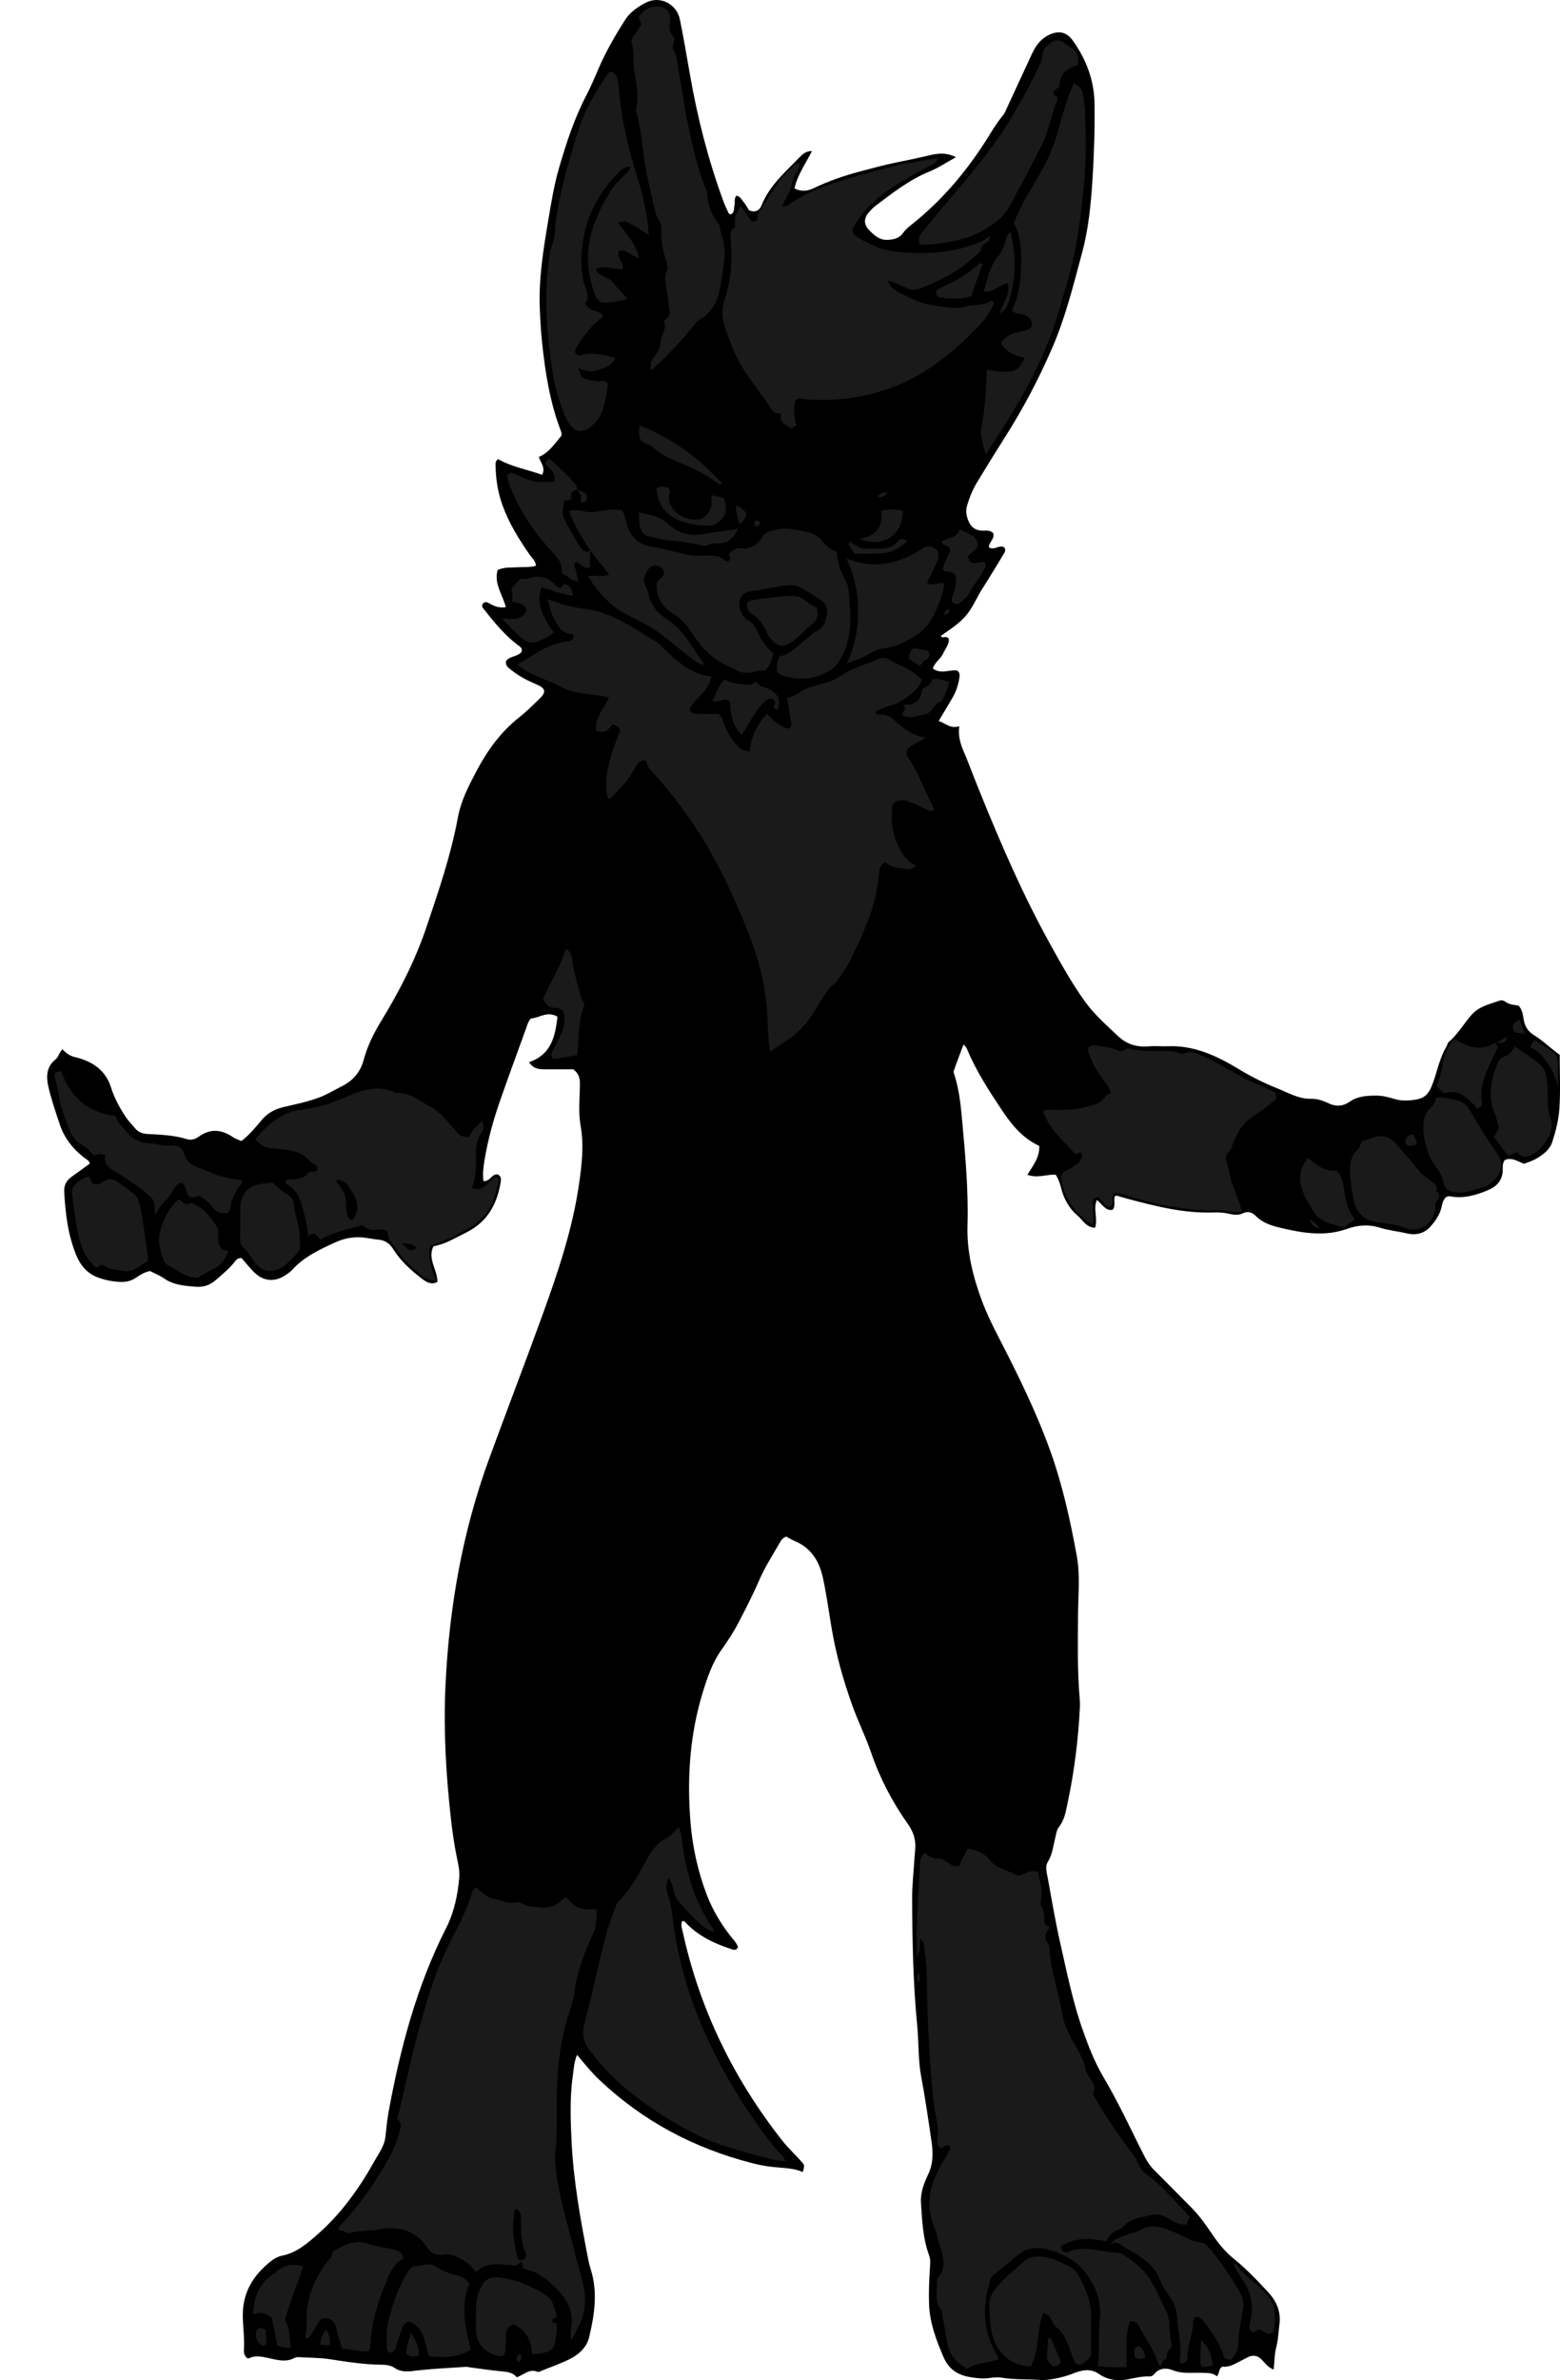 <?xml version="1.0" encoding="utf-8"?>
<!-- Generator: Adobe Illustrator 24.1.2, SVG Export Plug-In . SVG Version: 6.00 Build 0)  -->
<svg version="1.1" id="Layer_1" xmlns="http://www.w3.org/2000/svg" xmlns:xlink="http://www.w3.org/1999/xlink" x="0px" y="0px"
	 viewBox="0 0 1222.44 1863.65" enable-background="new 0 0 1222.44 1863.65" xml:space="preserve">
<g>
	<path d="M998.04,1855.32c-4.46-1.74-6.56-4.86-8.99-7.43c-3.48-3.68-7.23-4.35-11.64-2.03c-2.04,1.07-4.11,2.1-6.15,3.18
		c-4.39,2.33-8.77,4.65-13.24,3.96c-3.56,1.82-2.08,5.42-4.51,7.62c-3.42-3.07-7.73-2.58-12.02-2.74
		c-7.5-0.29-14.95,1.01-22.52-2.07c-4.46-1.82-10.59-2.05-14.6,3.19c-0.71,0.93-2.29,1.77-3.42,1.71
		c-6.37-0.34-12.36,1.45-18.53,2.5c-7.25,1.23-14.81,0.03-20.86-4.19c-7.46-5.2-14.32-3.14-21.48-0.3
		c-6.56,2.6-18.54,5.25-24.73,4.77c-9.96-0.77-19.99-0.12-29.91-1.75c-3.23-0.53-6.7-0.33-9.95,0.19c-5.06,0.8-9.97,0.15-14.9-0.63
		c-9.77-1.56-16.98-5.9-21.22-15.73c-5.73-13.27-10.75-26.61-11.33-41.11c-0.38-9.6,0.03-19.26,0.69-28.85
		c0.23-3.38,0.51-6.48-0.68-9.72c-4.88-13.32-5.49-27.38-6.37-41.29c-0.49-7.7,2.37-15.21,5.64-22.08c3.97-8.33,3.93-16.8,2.68-25.4
		c-2.48-17.12-4.96-34.26-8.15-51.25c-2.47-13.18-1.81-26.49-3.1-39.69c-3.21-32.88-3.82-65.85-4-98.84
		c-0.06-10.63,1.15-21.26,1.81-31.89c0.19-2.99,0.58-5.96,0.69-8.95c0.27-6.84-1.76-12.58-5.89-18.43
		c-12.13-17.18-21.85-35.7-28.71-55.74c-4.3-12.57-10.3-24.55-14.79-37.06c-6.97-19.41-12.55-39.23-16.04-59.62
		c-2.24-13.05-3.99-26.17-6.72-39.17c-2.9-13.8-8.98-24.13-22.17-29.78c-2.42-1.04-4.68-2.45-6.78-3.57c-3.22,1-4.42,3.57-5.7,5.8
		c-5.3,9.24-11.16,18.27-15.36,28c-5.01,11.6-10.79,22.78-16.61,33.93c-3.83,7.35-8.45,14.35-13.26,21.12
		c-7.09,9.98-10.86,21.34-14.4,32.77c-10.29,33.22-12.54,67.34-9.77,101.77c1.58,19.59,5.8,38.81,12.88,57.27
		c4.45,11.59,10.77,22.13,18.37,31.93c2.2,2.84,4.87,5.41,6,8.72c-1.22,2.83-2.96,2.42-5.06,1.73
		c-13.44-4.41-26.03-10.25-35.94-20.77c-0.63-0.67-1.29-1.61-2.71-1.15c-1.39,2.8-0.16,5.71,0.44,8.45
		c13.21,60.24,39.49,114.31,77.48,162.74c4.71,6.01,10.35,11.29,15.47,16.99c2.63,2.93,2.54,3.01,1.16,8.23
		c-7.75-3.33-16.05-3.11-24.21-4.03c-5.27-0.6-10.53-1.65-15.68-2.97c-45.4-11.64-85.57-32.92-119.7-65.28
		c-6.03-5.72-11.24-12.19-17.36-19.48c-2.38,5.69-2.54,10.93-3.25,15.91c-2.46,17.2-1.89,34.41-1.05,51.76
		c1.49,30.72,6.89,60.77,12.73,90.82c0.63,3.26,1.38,6.52,2.37,9.69c5.57,17.78,2.85,35.45-1.31,52.89
		c-1.91,8.02-8.13,13.66-15.46,17.27c-6.85,3.37-14.11,5.91-21.21,8.77c-1.23,0.5-2.83,1.51-3.74,1.11
		c-6.45-2.85-10.68,2.41-16.38,4.23c-2.67-3.51-6.73-4.15-11.14-4.56c-8.6-0.79-17.14-2.11-25.71-3.22
		c-0.99-0.13-1.99-0.43-2.97-0.36c-12.58,0.85-25.19,1.38-37.71,2.78c-6.36,0.71-12.29,2.02-18.17-1.99
		c-2.66-1.81-6.16-2.44-9.56-2.46c-13.69-0.09-27.14-2.14-40.63-4.25c-8.18-1.28-16.57-1.19-24.87-1.67
		c-0.98-0.06-2.14-0.06-2.94,0.39c-7.1,3.99-14.19,1.74-21.31,0.18c-5.17-1.13-10.38-2.17-15.47,0.61
		c-2.57-1.54-3.47-4.14-3.28-6.77c0.67-9.28-0.89-18.47-0.86-27.72c0.05-17.79,8.51-31.11,21.91-41.76c2.54-2.02,5.72-3.78,8.86-4.4
		c11.7-2.33,20.08-9.85,28.54-17.33c18.46-16.32,32.37-36.16,44.32-57.51c3.24-5.79,7.31-11.19,8.11-18.07
		c0.74-6.27,1.22-12.6,2.35-18.8c9.12-49.95,21.91-98.8,45.03-144.36c6.49-12.78,9.35-26.23,10.5-40.29
		c0.36-4.42-0.49-8.66-1.37-12.86c-2.27-10.76-3.89-21.61-5.12-32.52c-3.87-34.46-5.92-69.04-4.35-103.71
		c2.78-61.2,13.14-121.01,34.31-178.68c13.65-37.18,27.84-74.17,41.38-111.4c12.29-33.79,23.87-67.87,29.03-103.63
		c2.18-15.08,3.95-30.28,1.19-45.69c-1.88-10.49-0.64-21.28-0.52-31.94c0.05-4.55-0.49-8.63-5.22-12.09
		c-7.19,0-15.18,0.03-23.16-0.01c-4.43-0.02-8.53-0.83-11.46-5.61c17.25-5.82,20.52-20,22.27-35.56
		c-7.96-4.85-14.33,1.06-20.79,1.37c-2.27,2.46-2.87,5.07-3.76,7.57c-6.98,19.42-14.23,38.75-20.95,58.26
		c-5.09,14.79-9.18,29.9-11.73,45.39c-0.87,5.27-1.48,10.51-0.83,16.05c5.1,0.84,6.45-5.95,11.3-5.15c2.47,1.26,2.65,3.56,2.26,5.95
		c-2.84,17.37-10.49,31.36-27.03,39.5c-8.36,4.12-16.29,9.12-25.67,10.78c-4.95,10.01,3.35,18.57,3.04,28.01
		c-5.18,2.43-8.83-0.13-12.19-2.7c-8.49-6.51-16.49-13.65-22.19-22.81c-2.91-4.68-6.52-7.25-11.96-7.7
		c-3.97-0.33-7.89-1.28-11.86-1.65c-7.76-0.72-14.96,0.64-22.24,4c-12.17,5.61-24.15,11.18-33.33,21.36
		c-1.54,1.7-3.56,3.01-5.5,4.29c-8.05,5.28-16.63,4.74-23.74-1.92c-3.82-3.58-7.02-7.83-10.34-11.6c-2.61-0.29-3.99,1.01-5.28,2.67
		c-4.34,5.55-9.77,9.99-15.05,14.58c-4.5,3.91-9.52,5.65-15.6,5.17c-8.66-0.69-17.18-1.23-24.71-6.43c-3.52-2.43-7.6-4.03-11.22-5.9
		c-4.34,0.95-7.75,3.07-11.03,5.31c-4.07,2.79-8.42,3.51-13.27,3.21c-5.72-0.36-11.26-1.54-16.55-3.5
		c-8.28-3.07-13.61-9.39-16.9-17.42c-6.55-15.93-8.53-32.75-9.43-49.78c-0.27-5.18,1.96-8.92,6.08-11.82
		c4.61-3.25,9.15-6.6,13.92-10.05c-0.42-2.74-2.86-3.47-4.52-4.78c-8.84-6.97-15.51-15.44-19.08-26.28
		c-3.22-9.8-6.66-19.53-8.91-29.63c-1.77-7.97-1.23-15.33,5.64-20.86c2.43-1.96,2.74-5.23,5.41-7.98c2.83,2.75,5.44,5.04,9.58,6.01
		c13.11,3.08,24.09,9.73,28.48,23.62c2.64,8.35,6.68,15.96,11.51,23.17c2.21,3.3,4.99,6.22,7.59,9.24c2.53,2.94,5.76,4.07,9.69,4.27
		c10.3,0.53,20.66,0.89,30.61,4c3.61,1.13,6.77-0.03,9.43-1.93c9.17-6.56,17.96-5.65,26.87,0.43c1.88,1.28,4.18,1.93,6.6,3.02
		c6.13-4.82,11.02-10.71,15.87-16.47c4.55-5.41,9.97-8.41,16.69-10.04c12.57-3.05,25.46-5.18,36.99-11.61
		c3.2-1.78,6.51-3.36,9.74-5.09c8.3-4.43,13.88-10.71,16.43-20.22c2.93-10.93,7.97-21.12,13.94-30.84
		c14.33-23.35,26.76-47.84,35.45-73.68c9.42-28.01,19.09-56.1,24.46-85.34c2.38-12.95,8.35-24.53,14.4-36.03
		c8.61-16.36,19.21-31.13,33.97-42.69c5.49-4.3,10.44-9.32,15.48-14.17c5.63-5.42,5.06-8.27-2.42-11.44
		c-7.1-3.01-13.87-6.52-19.85-11.4c-2.01-1.64-4.46-3.14-3.86-6.74c2.82-4.23,9.22-3.19,12.27-7.44c0.66-2.41-0.86-3.59-2.55-4.84
		c-11.12-8.2-19.58-18.93-28.06-29.64c-0.35-0.44-0.26-1.23-0.39-1.88c1.25-2.9,3.25-2.82,5.65-1.45c3.76,2.15,7.62,3.92,12.97,2.94
		c-2.66-9.88-9.54-18.65-6.45-29.04c5.4-2.49,10.48-1.78,15.41-2.13c4.84-0.34,9.77,0.19,14.62-1.19c-0.25-3.9-2.9-5.76-4.55-8.12
		c-8.61-12.32-16.51-24.99-21.66-39.24c-3.67-10.16-5.28-20.6-5.44-31.32c-0.02-1.6-0.11-3.32,1.95-4.85
		c10.66,6.11,22.9,8.17,34.64,12.32c2.73-6.24-1.49-9.4-2.65-13.99c7.75-3.3,12.35-10.26,17.58-16.58c0.5-1.34,0.1-2.57-0.38-3.84
		c-8.53-22.28-12.2-45.61-14.69-69.16c-0.95-8.93-1.44-17.92-1.8-26.89c-0.93-23.11,2.79-45.8,6.58-68.46
		c2.36-14.11,4.66-28.26,8.69-42.01c5.62-19.18,11.81-38.14,21.09-55.96c3.38-6.49,6.29-13.23,9.14-19.97
		C474.4,41,481.87,28,489.97,15.4c3.8-5.91,9.76-9.98,15.88-13.22c11.1-5.87,24.42,0.66,26.95,13.15
		c2.9,14.33,5.36,28.75,7.87,43.16c5.84,33.52,14.22,66.37,25.93,98.34c1.26,3.43,2.81,6.76,4.33,10.09
		c0.2,0.44,1.06,0.59,1.77,0.96c2.97-1.39,2.22-4.41,2.82-6.83c0.62-2.53-0.44-5.37,1.39-7.8c3.08,0.27,4.16,2.99,5.76,4.86
		c1.69,1.98,2.9,4.39,4.24,6.49c4.79,2.11,8.25,0.3,9.92-3.91c6.1-15.41,18.43-25.8,29.44-37.26c2.47-2.57,5.08-5.19,10-5.17
		c-4.96,9.85-11.32,18.66-13.73,29.25c6.11,3.06,10.96,1.81,15.44-0.33c11.08-5.32,22.61-9.33,34.45-12.51
		c10.47-2.81,20.9-5.68,31.57-7.8c6.43-1.27,12.96-2.65,19.39-4.12c7.96-1.82,16.26-4.6,25.68,0.33
		c-7.39,4.06-13.7,8.35-20.61,11.17c-15.88,6.49-29.14,16.88-42.58,27.06c-1.84,1.4-3.47,3.14-4.99,4.89
		c-4.18,4.79-4.11,9.63,0.29,14.09c4,4.06,8.08,7.9,14.56,7.49c4.87-0.3,9.02-1.17,12.08-5.59c1.85-2.67,4.59-4.81,7.18-6.87
		c22.65-18.05,41.15-39.75,56.8-64.01c4.51-6.99,8.56-14.28,13.94-20.71c1.66-1.99,2.62-4.6,3.74-7.01
		c6.46-13.89,12.82-27.82,19.31-41.69c3-6.42,6.87-11.73,13.88-14.88c7.69-3.46,13.61-1.56,18.28,5.11
		c10.27,14.67,16.53,30.73,16.75,49.2c0.24,20.02-0.37,39.99-1.66,59.91c-1.23,18.91-3.06,37.96-7.99,56.27
		c-6.81,25.34-13.09,50.91-23.62,75.14c-10.38,23.88-22.42,46.83-36.37,68.81c-7.49,11.81-14.85,23.71-22.11,35.67
		c-3.64,5.99-6.36,12.39-8.25,19.2c-1.27,4.57-0.13,8.67,1.64,12.56c1.72,3.78,4.82,6.17,9.34,6.52c3.18,0.25,6.72-0.76,9.53,1.89
		c1.57,4.51-3.19,7.09-3.37,11.09c3.97,3.21,8.21-2.35,12.13,0.22c1.78,2.67-0.2,4.6-1.27,6.42c-4.21,7.18-8.65,14.23-13.01,21.33
		c-0.52,0.85-1.02,1.72-1.59,2.54c-5.15,7.38-8.19,16.06-14.04,22.98c-5.57,6.6-12.92,11.15-19.88,16.06
		c1.72,2.57,3.98-0.79,6.27,2.16c0.61,3.94-2.52,7.63-4.41,11.64c-1.97,4.18-6.41,6.72-8.09,11.58c6.18,4.96,12.99,0.82,19.01,1.65
		c2.21,1.52,2.12,3.53,1.83,5.54c-0.83,5.66-2.57,11.02-5.49,15.96c-3.55,6.01-7.12,12-10.74,18.1c5.13,1.45,9.04,6.38,16.12,4.05
		c-1.52,11.12,3.48,19.1,6.71,27.59c3.2,8.4,6.54,16.75,9.91,25.08c16.13,39.83,33.22,79.24,54.03,116.88
		c8.68,15.7,17.35,31.46,27.9,46.06c7.28,10.08,16.47,18.15,25.44,26.63c7.64,7.23,15.52,9.22,25.22,8.38
		c4.63-0.4,9.33,0.16,13.99-0.04c20.92-0.91,38.85,7.61,56.04,18.03c9.12,5.53,18.53,10.31,28.4,14.27c2.78,1.11,5.5,2.37,8.25,3.55
		c6.39,2.75,12.64,5.53,19.99,5.3c4.54-0.14,9.16,1.4,13.39,3.45c5.9,2.87,11.42,2.52,16.91-1.3c6.25-4.33,13.71-4.67,20.89-4.65
		c4.89,0.01,9.87,1.39,14.62,2.8c3.65,1.08,7.2,1.17,10.85,0.92c11.88-0.82,15.24-3.61,19.18-15.17
		c3.11-9.11,5.07-18.65,10.09-27.05c0.68-1.14,0.85-2.75,1.78-3.53c7.22-6.04,11.74-14.34,17.89-21.27
		c5.97-6.73,14.19-8.27,21.93-11.07c1.63-0.59,3.31-0.07,4.72,0.97c3.07,2.26,6.84,2.32,10.15,2.94c3.49,3.7,3.4,8.38,4.32,12.4
		c1.16,5.06,3.95,8.35,7.91,10.8c7.14,4.41,12.99,10.37,20.02,15.3c0,14.08,0.67,28.09-0.24,41.99c-0.58,8.86-2.86,17.77-5.58,26.27
		c-1.94,6.05-7.35,10.09-12.86,13.26c-2.85,1.64-6.12,2.56-9.35,3.86c-4.83-1.95-9.43-5.25-14.86-3.1
		c-2.32,2.76-1.61,5.88-1.78,8.82c-0.47,7.99-5.46,12.47-12.25,15.22c-9.31,3.77-18.85,6.51-29.1,4.43
		c-0.89-0.18-1.93,0.33-2.84,0.51c-2.87,2.4-3.14,5.91-3.99,9.02c-1.55,5.67-4.89,10.32-8.64,14.42c-4.77,5.22-11.1,6.85-18.25,5.16
		c-7.12-1.68-14.53-2.37-21.47-4.56c-8.8-2.78-17.4-1.85-25.51,1.03c-17.29,6.14-34.18,3.31-51.15-0.63
		c-7.46-1.73-14.76-3.83-20.45-9.66c-2.62-2.69-6.14-3.82-10.08-1.9c-3.46,1.68-7.19,1.17-10.77,0.33
		c-3.94-0.93-7.93-1.18-11.91-1.03c-23.27,0.88-45.48-4.83-67.67-10.74c-2.87-0.76-5.71-1.67-8.57-2.47
		c-0.22-0.06-0.55,0.26-1.21,0.6c-1.41,3.06,0.93,7.08-1.83,10.54c-5.8,1.1-7.91-4.59-12.37-7.64c-3.07,7.18,1.03,14.55-1.4,21.68
		c-7.05-0.12-9.9-6.46-14.14-9.95c-4.4-3.62-7.9-8.92-10.29-14.54c-2.32-5.47-2.71-11.68-6.44-17.07
		c-7.1-0.28-14.26,3.03-22.15,0.08c4.28-7,9.72-13.53,9.31-22.6c-13.12-6.03-21.64-16.55-29.27-28
		c-10.35-15.52-20.51-31.14-27.63-48.51c-0.35-0.86-1.24-1.49-2.45-2.89c-2.71,7.21-5.32,13.92-7.66,20.71
		c-0.37,1.06,0.38,2.57,0.77,3.82c3.68,11.85,4.84,24.17,5.94,36.38c2.42,26.85,4.86,53.75,4.06,80.76
		c-0.61,20.73,4.3,40.27,11.45,59.4c3.62,9.67,8.18,18.93,12.92,28.12c14.96,29,29.45,58.26,40.5,89.02
		c9.59,26.69,15.69,54.36,20.76,82.17c2.81,15.41,1.03,31.24,0.97,46.9c-0.09,21.64-0.59,43.3,1.34,64.9
		c0.21,2.32,0.25,4.67,0.13,6.99c-1.29,25.27-4.4,50.32-9.69,75.07c-1.38,6.43-2.34,13.02-6.8,18.52c-1.75,2.16-2.09,5.55-2.82,8.44
		c-1.61,6.4-2.21,12.97-5.85,18.9c-2.32,3.77-0.73,8.55,0.03,12.76c3.09,17.02,5.97,34.09,9.79,50.95
		c5.15,22.7,9.72,45.57,17.49,67.61c4.55,12.9,9.47,25.59,16.49,37.4c11.93,20.07,21.54,41.34,32.17,62.08
		c2.01,3.92,4.35,7.38,7.47,10.48c9.93,9.86,19.76,19.82,29.57,29.8c5.39,5.48,9.94,11.65,14.2,18.01
		c5.36,8.01,10.98,15.47,18.74,21.7c9.82,7.89,18.58,17.2,27.16,26.49c6.19,6.71,9.67,14.91,8.45,24.51
		c-0.76,5.92-0.92,11.86-2.43,17.76C998.74,1842.82,998.76,1848.58,998.04,1855.32z"/>
	<path fill="#1A1A1A" d="M932.42,1735.83c-1.16,2.42-2.01,4.2-2.88,6.01c-4.92-0.01-9.19-1.59-13.08-4.24
		c-4.9-3.34-9.88-4.49-15.97-2.94c-7.68,1.95-15.76,2.45-21.02,9.6c-0.51,0.69-1.77,0.82-2.66,1.25c-6.36,3.07-6.36,3.07-9.97,9.37
		c-11.97-2.34-24.11-3.54-35.53,4.09c0.36,3.78,3.17,5.3,6.11,4.07c12.63-5.28,24.93,0.31,37.35,0.65c2.21,0.06,4.75,0.94,6.52,2.27
		c6.59,4.97,13.61,9.43,18.38,16.55c5.77,8.6,9.81,18.07,14.33,27.28c1.43,2.92,2.19,6.23,2.27,9.64c0.09,3.65,0.42,7.31,0.79,10.95
		c0.34,3.39,2.79,6.69-1.34,9.91c-2.09,1.62-0.01,6.22-3.95,7.85c-1.08,0.45-1.38,2.8-2.05,4.3c-2.19-0.73-2.48-2.77-3.1-4.56
		c-3.17-9.22-9.06-17-13.5-25.55c-1.35-2.6-3-5.29-7.37-4.73c-4.79,11.18-1.93,23.25-3.18,35.85c-7.19-0.05-14.31,0.59-22.27-0.85
		c1.61-12.38,0.15-24.5,1.53-36.73c1.5-13.26-2.81-25.28-11.03-36.2c-7.04-9.37-16.81-14.3-27.07-17.62
		c-8.72-2.82-18.37-3.19-26.41,3.81c-6.01,5.23-12.24,10.22-18.51,15.14c-2.35,1.85-2.83,4.5-3.56,6.95
		c-5.58,18.92-4.76,37.28,5.16,54.79c0.77,1.35,2.19,2.55,1.8,4.48c-7.71,3.42-16.86,2.2-24.46,7.51
		c-7.73-4.71-13.98-10.5-15.43-20.3c-1.07-7.22-2.63-14.37-3.96-21.55c-0.24-1.3,0.06-3.01-0.67-3.86
		c-5.69-6.58-3.32-14.35-3.46-21.73c-0.03-1.31-0.2-3.1,0.54-3.87c8.19-8.66,3.45-17.9,1.23-26.91c-1.35-5.47-3.36-10.78-5.19-16.12
		c-4.95-14.52-2.31-28.2,4.62-41.36c2.77-5.26,5.83-10.36,8.7-15.57c0.69-1.25,0.49-2.56-0.53-3.63c-2.91-1.54-4.34,2.88-7.13,1.86
		c-2.34-2.13-2.21-5.22-1.87-7.51c1.25-8.5-1.42-16.52-2.51-24.68c-2.09-15.49-2.96-31.03-3.94-46.61
		c-1.23-19.59-1.69-39.18-1.98-58.79c-0.1-6.61-1.3-13.2-1.87-19.81c-0.21-2.4-0.95-4.46-3.04-6.7c-0.67,5.16,0.02,10.09-2.59,14.68
		c-0.12-8.13-0.61-16.28-0.29-24.39c0.62-15.93,1.73-31.83,2.55-47.75c0.17-3.34,0.32-6.58,3.83-9.33
		c3.38,2.93,7.26,4.91,12.17,4.51c1.64-0.14,3.5,1.69,5.17,2.77c2.81,1.83,5.54,3.77,9.79,3.04c0.9-4.9,4.4-8.83,6.19-13.63
		c7.35,0.92,13.49,3.53,17.64,8.95c5.32,6.94,13.77,7.68,20.58,11.6c2.18,1.25,4.59-0.28,6.63-1.15c3.13-1.33,6.13-2.58,10.27-1.3
		c1.39,6.69,3.89,13.53,2.68,20.87c-0.33,2-0.99,3.85,0.09,5.75c2.04,3.6,2.75,7.47,2.37,11.55c-0.25,2.72,1.75,4.03,4.32,5.4
		c-3.74,4.31-4.75,8.41-1.37,12.79c0.74,0.96,1.12,2.43,1.16,3.67c0.34,10.42,3.04,20.37,5.39,30.46
		c1.57,6.75,3.48,13.47,4.55,20.31c1.21,7.73,4.25,14.62,8.05,21.28c4.26,7.48,8.87,14.75,10.53,23.45
		c0.42,2.18,2.07,4.13,3.18,6.18c1.82,3.34,4.92,6.14,2.58,10.78c-1.05,2.08,1.35,4.26,2.47,6.26c8.67,15.4,19.02,29.69,29.49,43.86
		c3.3,4.47,4.06,10.4,9.12,13.85c4.64,3.16,8.96,6.93,12.94,10.91C918.03,1720.27,924.95,1727.91,932.42,1735.83z"/>
	<path fill="#1A1A1A" d="M725.75,577.6c-5.16,2.82-8.43,4.41-11.5,6.33c-4.28,2.68-5.04,5.96-2.21,10.06
		c8.56,12.4,13.15,26.72,20.1,39.65c-2.31,2.46-4.02,1.11-5.81,0.28c-4.22-1.96-8.41-4.03-12.74-5.71c-2.4-0.93-4.83-2.04-7.64-1.67
		c-4.75,0.62-6.65,2.16-6.94,6.83c-0.5,8.01-0.19,15.98,2.64,23.62c3.17,8.56,7.21,16.53,16.15,20.87
		c-4.1,4.26-8.43,2.35-12.83,1.95c-4.46-0.4-8.16-2.03-11.48-4.83c-3.6,2.2-4.43,5.58-4.66,8.71c-1.41,19.57-8.15,37.53-16.27,55.06
		c-4.33,9.34-8.65,18.74-15.04,26.96c-1.02,1.31-1.71,3-2.96,3.99c-7.55,5.94-11.67,14.38-16.43,22.33
		c-5.93,9.91-13.8,17.83-23.52,23.99c-3.57,2.26-7.06,4.65-11.14,7.34c-1.73-10.12-1.74-19.7-2.18-29.06
		c-1.32-27.7-10.07-53.21-20.7-78.3c-9.22-21.75-19.52-43-32.24-62.96c-10.92-17.13-23.09-33.36-36.91-48.27
		c-2.52-2.72-4.72-5.42-4.91-9.06c-4-0.84-6.05,0.34-7.7,3.52c-4.8,9.22-11.48,17.06-18.92,24.26c-0.93,0.9-1.78,2.01-3.3,1.96
		c-3.93-11.81-0.81-29.46,9.46-53.23c-0.77-2.78-2.71-4.3-6.12-5.11c-2.99,4.15-6.48,8.4-13.03,4.57
		c-0.6-9.62,5.82-16.77,10.5-25.41c-13.14-3.54-26.63-2.28-38.12-8.6c-10.98-6.04-23.76-8.6-34.03-17.44
		c12.71-6.61,23.35-16.16,37.93-17.7c2.37-0.25,5.46-0.67,6.59-4.1c-0.43-0.61-0.95-2-1.5-2.02c-8.58-0.22-11.47-7-14.61-13.02
		c-2.07-3.98-2.92-8.59-4.75-14.27c9.8,3.52,18.56,6.42,27.67,7.31c21.45,2.11,38.23,14.52,55.88,24.94
		c4.49,2.65,8.06,6.88,11.97,10.49c9.38,8.66,19.26,16.39,32.93,17.82c-1.6,11.62-12.75,16.33-16.78,25.27
		c0.71,3.21,2.75,3.98,5.26,3.99c5.97,0.02,11.94,0.01,17.15,0.01c2.67,2.19,3.22,4.41,3.97,6.63c2.36,7.02,6.13,13.26,11.17,18.69
		c2.56,2.76,2.6,2.73,9.25,4.37c0.94-11.17,5.57-20.74,13.31-29.73c5.3,4.86,10.05,10.05,17.06,11.61c2.05-1.03,2.74-2.61,2.31-4.91
		c-1.15-6.16-2.17-12.34-3.36-19.23c6.09-0.88,10.5-5.1,15.77-7.39c5.38-2.33,11.4-3.19,17.06-5.12c3.22-1.1,6.14-2.43,8.86-4.34
		c9.1-6.39,19.87-9.12,29.87-13.53c2.43-1.07,5.3-1.38,7.77,0.05c8.85,5.13,19,8.17,26.56,16.37c-3.2,7.69-9.76,12.13-16.4,16.43
		c-6.24,4.04-14.4,4.06-20.41,8.9c1.3,1.78,2.62,1.98,3.91,1.84c4.68-0.52,8,1.51,11.47,4.6
		C707.81,570.08,714.61,575.97,725.75,577.6z"/>
	<path fill="#1A1A1A" d="M373.14,1477.81c4.57,3.78,8.59,8.22,14.39,9.08c5.47,0.81,10.52,3.99,16.37,2.73
		c2.3-0.49,4.66,0.16,6.68,1.5c2.34,1.54,5,1.44,7.63,1.86c8.55,1.38,16.48,1.06,22.77-5.99c0.61-0.68,1.72-0.9,2.58-1.33
		c9.57,9.21,9.57,9.21,24.34,9.34c-0.71,6.26-0.06,12.21-2.93,18.54c-6.72,14.79-12.82,29.92-14.77,46.33
		c-0.82,6.95-3.6,13.42-5.54,20.1c-5.57,19.26-7.81,39.06-8.34,59.05c-0.19,7.31,0.06,14.63-0.06,21.95
		c-0.12,7.63,0.19,15.23-1.03,22.89c-0.87,5.46-0.14,11.18,0.56,16.86c2.48,20.23,8.84,39.51,13.59,59.18
		c2.26,9.36,5.25,18.55,7.47,27.92c2.75,11.58,2.11,22.94-3.53,33.72c-1.66,3.19-2.47,6.85-6.1,10.57c0-3.47-0.4-5.91,0.07-8.17
		c2.72-13.08-2.43-23.28-11.39-32.16c-6.91-6.86-14.33-12.95-24.16-15.13c-3.16-0.7-1.37-3.93-3.09-5.48
		c-2.45,0.74-4.03,4.1-7.49,2.48c-1.38-0.65-3.31-0.02-4.95-0.26c-8.47-1.23-16.65-1.25-23.27,5.97
		c-3.95-6.43-9.24-9.66-15.02-12.32c-3.05-1.41-5.83-2.33-9.46-1.79c-4.95,0.74-9.95,0.12-13.22-4.88
		c-8.93-13.65-21.98-17.81-37.33-14.84c-7.85,1.52-15.92,0.43-23.64,2.87c-3.3,1.04-5.4-3.1-8.46-2c-0.7-1.74-0.24-2.54,0.47-3.29
		c15.12-16.1,27.71-34.02,38.45-53.28c3.9-6.99,6.87-14.36,8.67-22.2c0.61-2.67,1.56-5.03-1.06-7.22c-1.99-1.67-0.45-3.68-0.01-5.52
		c3.25-13.56,6.36-27.17,9.5-40.74c3.75-16.22,8.33-32.16,12.98-48.1c5.51-18.9,13.26-36.91,22.35-54.33
		c4.63-8.87,8.93-17.82,11.97-27.38C369.79,1482.25,369.98,1479.7,373.14,1477.81z M404.69,1729.48c-2.09,1.68-1.65,3.44-1.87,4.95
		c-1.59,10.95-0.15,21.69,2.39,32.34c0.4,1.66,1.4,3.06,3.41,2.87c2.3-0.22,3.49-1.61,3.52-3.92c0.01-0.65,0-1.37-0.26-1.93
		c-3.73-8.05-3.66-16.64-3.58-25.22C408.33,1735.23,408.22,1731.95,404.69,1729.48z"/>
	<path fill="#1A1A1A" d="M613.28,161.87c2.71-0.77,3.79-0.8,4.51-1.33c16.11-11.87,34.99-17.23,53.76-22.77
		c11.08-3.27,22.4-5.77,33.48-9.04c3.92-1.16,7.9-0.8,11.8-1.7c5.72-1.33,11.58-2.09,17.77-3.17c-0.36,3.6-2.79,4.55-5.09,5.67
		c-9.85,4.82-19.38,10.18-28.63,16.11c-11.91,7.64-22.41,16.63-29.92,28.78c-0.7,1.12-1.62,2.14-2.15,3.33
		c-1.46,3.28-0.79,5.73,2.34,7.59c9.76,5.8,19.86,10.6,31.43,11.8c20.27,2.11,40.19,1.47,59.64-5.45c4.57-1.63,9.03-3.44,13.31-6.91
		c0.61,6.35-6.15,4.9-6.65,9.73c-0.36,3.43-4.5,5.52-7.18,8c-11.69,10.82-25.72,17.52-40.35,23.28c-4.09,1.61-7.67,1.36-11.48-0.48
		c-4.35-2.1-8.7-4.31-13.99-5.55c2.1,5.77,3.44,7.01,17.44,13.59c6.6,3.1,13.64,5.45,20.93,6.2c7.51,0.78,15.02,2.85,22.7,0.4
		c6.66-2.13,14.23-0.3,20.23-4.71c2.34,2.02,1.07,3.85,0.24,5.52c-4.49,9.13-11.79,16.09-18.89,22.98
		c-10.74,10.41-22.33,19.85-35.16,27.76c-10.58,6.53-21.78,11.4-33.58,14.98c-20.25,6.15-40.93,7.96-61.98,5.76
		c-3.43-0.36-4.81,0.76-5.21,4.2c-0.66,5.65,0.17,11.23,1.28,16.79c-1.39,0.83-2.51,1.51-4.03,2.42c-2.82-3.28-8.91-3.54-7.93-9.96
		c0.16-1.06-0.76-2.08-1.72-2.03c-4.24,0.22-5.39-3.16-7.28-5.82c-5.39-7.59-10.9-15.09-16.31-22.66
		c-9.01-12.61-14.77-26.78-19.2-41.46c-1.92-6.36-1.83-13.03,0.49-19.64c5.27-15.01,5.9-30.57,4.71-46.28
		c-0.25-3.26-1.18-6.64,2.39-8.99c1.63-1.07,0.97-2.95,0.89-4.59c-0.2-4.43,1.25-8.25,4.6-12.77c2.61,3.72,4.67,6.55,6.62,9.46
		c0.96,1.43,1.94,2.88,3.85,2.56c1.79-0.3,2.87-1.55,2.86-3.48c0-0.65-0.41-1.51-0.13-1.93c8.79-13.2,15.71-27.8,28.33-38.14
		c1.12-0.92,2.18-2.5,4.91-1.64c-1.07,5.83-5.91,10.25-6.59,16.13C619.65,150.32,615.11,154.74,613.28,161.87z"/>
	<path fill="#1A1A1A" d="M615.5,1692.35c-9.04-0.59-17.23-3.32-25.47-5.61c-14.07-3.91-28.13-7.66-41.46-14.07
		c-18.1-8.7-34.89-19.22-50.78-31.42c-13.56-10.41-25.64-22.12-35.69-36.01c-4.58-6.33-6.37-12.17-4.22-20.24
		c5.98-22.47,10.72-45.26,16.35-67.83c1.92-7.71,4.97-15.15,7.64-22.66c0.77-2.16,1.37-4.43,3.14-6.17
		c9.4-9.24,15.35-20.87,21.74-32.14c3.79-6.69,7.57-13.06,14.87-16.55c3.94-1.89,6.48-5.62,10.37-9.16c0.84,3.2,1.9,5.83,2.19,8.54
		c2.74,25.49,9.83,49.46,24.33,70.9c0.37,0.54,0.55,1.21,1.27,2.86c-6.76-1.97-11.11-6.12-15.31-10.32
		c-4.46-4.47-8.73-9.15-12.9-13.9c-4.17-4.75-3.27-11.86-7.53-18.29c-2.38,5.05-2.15,9.42-0.96,12.48
		c3.35,8.57,3.65,17.59,4.96,26.38c5.67,38.3,18.61,74.01,36.73,108.04c12.4,23.28,26.92,45.13,43.43,65.7
		C610.6,1685.87,614.25,1687.99,615.5,1692.35z"/>
	<path fill="#1A1A1A" d="M869.58,944.98c-2.96-0.33-4.45-2.66-6.13-4.64c-1.29-1.52-2.33-3.56-4.72-2.74
		c-2.86,0.98-2.45,3.67-2.4,5.93c0.06,2.99,0.46,5.97,0.55,8.96c0.06,1.93-0.18,3.86-0.35,6.83c-13.39-8.86-22.09-19.72-24.86-35.06
		c-0.66-3.64,0.22-5.68,3.25-7.32c2.63-1.42,5.33-2.79,7.7-4.59c2.89-2.19,5.82-4.6,5.27-8.82c-2.07-2.88-4.35,0.75-5.02,0.37
		c-10.1-11.25-21.1-20.1-25.55-34.21c6.38-1.47,12.36-0.3,18.26-0.64c8.61-0.5,16.73-2.11,24.89-5.33c4.55-1.79,5.37-6.67,9.95-7.97
		c-1.48-5.65-5.69-9.63-8.78-14.22c-3.56-5.27-6.31-10.9-8.49-16.8c-1.64-4.44,0.57-6.89,5.45-6.22c4.27,0.59,8.54,1.27,12.73,2.26
		c3.62,0.86,6.9,4.04,10.93,0.55c0.9-0.78,3.25-0.2,4.83,0.19c7.87,1.92,15.87,1.3,23.83,1.48c4.26,0.1,8.61-0.74,12.72,1.55
		c1.29,0.72,3.55,0.83,4.85,0.19c4.97-2.45,8.9,0.15,13.18,1.9c14.77,6.06,27.67,15.74,42.47,21.76c5.21,2.12,10.21,4.75,15.46,7.22
		c0.14,1.61,0.27,3.19,0.43,5.13c-5.65,4.22-11.17,8.97-17.29,12.76c-7.47,4.61-12.15,11.16-15.39,18.97
		c-1.52,3.65-2.15,7.63-5.33,10.5c-1.61,1.45-1.56,3.9-0.97,5.67c1.25,3.75,1.81,7.73,2.6,11.47c2.08,9.81,7.32,18.52,9.5,28.45
		c-3.86,0.68-7.12,0.48-10.41-0.07c-2.61-0.43-5.27-0.92-7.89-0.84c-25.59,0.77-50.1-4.85-74.33-12.27
		c-0.95-0.29-1.92-0.56-2.88-0.81c-4.6-1.18-6.14-0.19-5.83,4.53C871.98,941.63,872.27,943.71,869.58,944.98z"/>
	<path fill="#1A1A1A" d="M367.92,890.28c1.54-5.74,5.9-8.4,9.91-12.61c1.52,3.62,1.51,6.34-0.27,8.84
		c-4.06,5.73-4.9,12.15-4.63,18.93c0.33,8.26,0,16.49-3.13,24.63c10.24,4.1,12.68-6.38,19.2-8.19c2.06,0.66,1.79,2.42,1.46,3.97
		c-0.62,2.92-1.5,5.79-2.2,8.7c-2.98,12.43-10.59,21.12-21.5,27.42c-9.48,5.47-19.25,10.23-29.67,13.32
		c-2.18,9.58,0.85,18.01,4.65,27.32c-8.71-0.01-12.82-5.06-17.22-9.09c-4.4-4.03-9.12-7.9-12.26-13.09
		c-3.07-5.08-8.66-8.86-8.35-16.09c-3.19-2.14-6.99-1.58-10.48-1.28c-4.09,0.34-6.92-1.61-9.46-3.92
		c-11.08,3.55-22.34,5.34-32.7,11.44c-2.63-2.38-4.55-7.35-9.9-2.5c-0.63-9.89-2.96-17.78-5.28-25.72
		c-1.68-5.73-4.31-10.31-9.19-13.68c-1.31-0.9-2.94-1.62-3.41-3.7c1.43-2.42,4.05-1.18,6.11-1.55c4.2-0.76,8.71-0.4,11.47-4.77
		c1.69-2.67,5.22-0.21,7.3-2.2c0.8-2.2,0.15-3.84-1.89-4.96c-1.17-0.65-2.66-1.04-3.43-2.01c-6.98-8.81-17-9.19-26.92-10.09
		c-9.1-0.82-10.07-1.36-16.17-7.3c9.73-11.56,20.3-21.42,36.42-23.2c13.22-1.46,25.52-5.98,37.76-11.26
		c11.49-4.95,23.82-8.08,36.22-1.8c10.45-1.02,17.88,5.93,26.17,10.27c8.36,4.38,14.22,11.9,20.32,18.96
		C360.97,889.84,360.98,889.83,367.92,890.28z M276.33,955.4c5.05-7.31,4.75-14.42,0.15-21.19c-3.09-4.55-5.24-10.84-13.14-10.4
		c0.65,1.41,0.87,2.39,1.45,3.07c4.22,4.91,6.99,10.21,6.36,17.03c-0.23,2.52,0.8,5.16,1.26,7.75
		C272.72,953.38,273.47,954.73,276.33,955.4z M315.07,973.68c6.39,6.21,6.39,6.21,11.45,3.63
		C323.65,974.01,320.11,973.33,315.07,973.68z"/>
	<path fill="#1A1A1A" d="M462.63,431.21c-6.18-9.8-12.5-19.52-16.77-31.04c7.31-2.56,13.95,2.13,20.66,0.63
		c6.83-1.52,13.71-2.21,20.77-1.39c1.99,2.64,2.54,5.49,3.22,8.41c2.54,10.91,8.23,18.41,20.32,20.24
		c9.16,1.38,18.14,3.99,27.15,6.24c4.96,1.24,9.94,0.59,14.9,0.67c5.34,0.08,10.68-0.37,15.06,3.71c0.87,0.81,2.45,1.04,3.88,0.01
		c1.66-1.59-0.3-2.8-0.83-4.65c2.26-2.63,5.29-5.24,8.89-4.78c8.51,1.09,13.88-2.64,18.1-9.46c1.77-2.85,4.71-3.66,8.13-4.66
		c9.93-2.9,19.02-0.12,28.36,1.99c4.49,1.01,7.8,3.85,10.42,7.27c2.76,3.6,6.02,6.12,10.82,7.43c0.42,7.91,2.75,15.33,6.79,22.34
		c3.06,5.32,2.55,11.67,3.17,17.53c1.64,15.71,0.97,31.25-7.71,45.31c-1.76,2.85-3.72,5.42-6.63,7.31
		c-12.33,7.97-25.4,8.88-39.04,4.23c-2.34-0.8-3.88-2.55-3.64-5.32c0.09-1,0.11-2.01,0.31-2.98c0.41-1.94,0.92-3.86,1.49-6.22
		c9.61-1.71,15.49-9.39,22.82-14.89c2.1-1.58,3.79-3.61,6.32-4.75c6.3-2.82,7.82-8.7,8.57-14.77c0.55-4.43-1.9-7.79-5.31-10.1
		c-5.23-3.53-10.64-6.85-16.22-9.79c-3.17-1.67-6.65-1.71-10.53-1.33c-8.97,0.87-17.62,3.23-26.48,4.37
		c-4.87,0.63-8.41,2.12-9.77,6.89c-1.35,4.73,0.05,9.11,2.79,13.04c0.74,1.06,1.78,2.17,2.93,2.66c4.4,1.87,6.28,5.74,8.13,9.68
		c3,6.38,6.88,12.11,12.31,16.6c-2.1,8.13-2.1,8.13-6.1,13.16c-2.89,0.31-6.03,0.1-8.76,1.05c-5.93,2.08-11.1,0.83-16.11-2.37
		c-0.28-0.18-0.57-0.37-0.88-0.48c-14.55-5.04-24.45-15.53-32.44-28.1c-3.84-6.04-8.8-10.89-14.7-14.66
		c-8.63-5.51-12.85-13.12-12.52-23.36c0.78-2.71,3.59-3.79,5.05-5.97c1.61-2.42,0.77-5.36-1.78-6.82c-4.16-2.37-8.55-1.1-10.89,3.22
		c-1.95,3.6-3.27,7.16-1.08,11.33c1.37,2.61,1.97,5.62,2.86,8.48c2.26,7.25,6.41,12.99,12.97,17.02
		c8.08,4.97,14.11,12.01,19.27,19.86c3.46,5.27,7.03,10.46,11.25,16.72c-5.02-1.12-8.32-3.56-11.49-6.06
		c-7.57-5.95-14.86-12.26-22.56-18.05c-4.5-3.38-9.46-6.19-14.38-8.96c-6.92-3.9-14.42-6.91-20.88-11.44
		c-5.37-3.76-9.79-8.97-14.25-13.9c-2.85-3.15-5-6.95-8.03-11.26c5.61-0.76,10.79,0.89,16.82-1.14
		c-5.36-6.78-10.19-12.89-15.02-19.01L462.63,431.21z"/>
	<path fill="#1A1A1A" d="M479.95,56.15c3.72,2.49,4.44,6.49,4.74,10.46c1.87,24.97,7.37,49.12,14.92,72.98
		c4.46,14.11,7.85,28.66,8.8,44.49c-4.22-2.67-7.8-5.35-11.75-7.3c-3.53-1.75-6.99-5.3-12.18-2.28
		c6.15,8.75,13.94,16.18,16.41,27.63c-5.94-1.48-9.53-6.32-15.13-6.16c-4.49,5.49,4.57,9.27,1.76,15.04
		c-6.62-0.16-13.33-3.42-20.59-0.46c2.19,6.69,9.59,5.71,12.98,10.2c3.3,4.36,7.72,7.89,11.74,13.44
		c-6.62,1.78-12.04,2.4-17.47,2.79c-3.87,0.28-6.16-2.08-7.53-5.41c-3.18-7.73-5.1-15.77-5.68-24.11
		c-1.36-19.72,5.26-37.25,15.03-53.86c3.21-5.46,6.97-10.52,11.7-14.84c2.33-2.14,5.04-4.14,6.54-8.18
		c-5.3-0.31-8.09,2.89-10.57,5.45c-14.01,14.45-23.38,31.79-26.62,51.47c-2.13,12.96-2.58,26.6,2.3,39.45
		c1.51,3.98,1.81,7.52-0.83,10.47c2.71,6.68,10.24,5.18,13.84,9.31c-0.34,1-0.36,1.86-0.78,2.16c-8.48,6.12-14.57,14.25-19.78,23.17
		c-0.89,1.52-1.78,2.85-0.8,4.51c0.92,1.57,2.27,2.15,4.18,1.6c9.02-2.61,17.66-0.33,26.93,1.94c-2.55,6.41-8.03,7.76-13.21,9.56
		c-5.15,1.79-10.24,1.12-15.72-1.53c1.62,6.2,3.05,8.33,7.28,9.04c3.51,0.59,6.98,2.03,10.74,1.23c3.5-0.74,5.37,1.57,4.9,4.51
		c-1.94,12.08-3.07,24.63-14.8,32.3c-5.42,3.55-9.76,3.11-13.97-1.86c-2.84-3.35-4.72-7.33-6.09-11.39
		c-2.96-8.79-6.14-17.49-7.61-26.77c-4.26-26.99-7.09-54.06-4.58-81.37c0.75-8.16,1.25-16.43,4.36-24.37
		c1.75-4.47,1.33-9.79,1.93-14.73c2.98-24.45,10.4-47.84,17.35-71.3c4.85-16.36,13.62-30.95,23.19-45.01
		C476.63,57.36,477.37,56.17,479.95,56.15z"/>
	<path fill="#1A1A1A" d="M509.93,290.16c-0.46-4.98,0.11-7.49,2.2-9.99c3.3-3.93,5.46-8.46,5.83-13.81
		c0.33-4.76,4.87-8.84,2.38-14.16c-0.18-0.4,0.28-1.46,0.74-1.74c5.7-3.5,2.92-8.89,2.77-13.47c-0.1-3.23-0.99-6.5-1.43-9.78
		c-0.7-5.23-2.24-10.22,0.27-15.53c0.85-1.81,0.16-4.68-0.55-6.82c-2.74-8.3-4.3-16.73-3.86-25.48c0.26-5.03-3.65-8.52-4.73-13.32
		c-3.19-14.14-6.98-28.14-8.84-42.56c-1.44-11.18-2.66-22.4-5.31-33.39c-0.47-1.93-1.22-4.08-0.78-5.88
		c2.58-10.64-0.71-20.88-1.91-31.23c-0.72-6.26,0.36-12.63-1.58-18.82c-0.7-2.23,0.16-4.47,1.71-6.5c2.21-2.87,4.06-6.02,5.51-8.2
		c0.35-3.2-2.39-4.26-1.61-7.03c3.59-3.22,6.99-7.37,13.03-7.38c6.85-0.01,12.01,2.88,11.28,10.45c-0.43,4.52-1.13,9.31,2.71,13.21
		c1.13,1.15,0.75,3.17,0.08,4.77c-0.67,1.59-1.15,3.27-0.32,4.81c3.85,7.12,3.66,15.16,5.21,22.78c2.17,10.68,3.37,21.56,5.56,32.23
		c3.86,18.8,7.82,37.61,15.08,55.51c0.61,1.51,0.92,3.2,1.03,4.84c0.54,8.1,3.73,15.13,8.58,21.48c1.96,2.57,1.25,5.79,2.29,8.51
		c4.88,12.8,1.46,25.49-0.38,38.16c-1.2,8.28-3.24,16.34-9.48,22.56c-1.4,1.39-2.5,3.48-4.17,4.11c-4.05,1.53-6.14,4.87-8.68,7.89
		C532.82,267.95,522.71,279.15,509.93,290.16z"/>
	<path fill="#1A1A1A" d="M773.14,289.62c20.2,3.29,24.89,1.78,29.72-9.42c-7.42-1.81-14.63-4.13-18.4-11.74
		c2.9-4.74,7.39-6.78,12.2-8.24c2.22-0.67,4.59-0.8,6.81-1.46c2.57-0.77,5.21-1.79,5.19-5.16c-0.01-2.98-1.93-4.72-4.27-6.26
		c-3.38-2.23-8.01-0.66-11.68-4.28c5.89-10.52,6.93-22.39,7.45-34.23c0.51-11.6,0.03-23.22-5.65-34.16
		c4.93-12.96,12.31-24.82,19.35-36.82c6.25-10.64,11.35-21.57,14.73-33.56c3.67-12.99,7.09-26.17,12.79-38.87
		c4.87,1.76,7,5.08,7.5,9.73c0.42,3.95,1.2,7.87,1.35,11.83c0.76,19.59,1.09,39.09-0.92,58.73c-1.59,15.53-3.4,30.98-6.1,46.33
		c-3.17,18.03-8.87,35.39-13.97,52.93c-11.68,40.12-33.24,75.05-56.75,110.98c-1.81-7.67-4.66-14.03-3.55-20.15
		C771.65,320.75,773.08,305.65,773.14,289.62z"/>
	<path fill="#1A1A1A" d="M844.4,51.02c-7.85,2.42-13.77,6.38-14.04,15.06c-0.11,3.49-4.01,3.27-4.56,5.96
		c-1.15,2.94,3.62,3,2.81,5.7c-0.57,1.88-1.46,3.67-2.04,5.55c-2.15,6.93-4.13,13.9-6.37,20.8c-1.12,3.45-2.39,6.9-4.06,10.11
		c-8.57,16.45-17.05,32.96-26.12,49.14c-2.4,4.27-6.33,8.02-10.31,11.01c-10.22,7.71-21.81,12.62-34.47,14.82
		c-8.15,1.42-16.3,2.81-24.5,2.14c-1.74-4.25-0.12-6.98,2.35-10.02c19.04-23.42,39.44-45.73,57.12-70.25
		c8.97-12.43,16.38-25.84,23.89-39.17c3.42-6.07,6.34-12.43,9.42-18.69c1.61-3.28,3.26-6.53,3.48-10.33
		c0.26-4.44,3.42-7.06,6.61-9.51c2.25-1.73,5.25-2.46,7.56-1.25c4.05,2.12,7.99,4.73,11.35,7.81
		C845.38,42.54,845.21,46.51,844.4,51.02z"/>
	<path fill="#1A1A1A" d="M854.9,1845.01c-9.05,9.38-11.49,8.8-15.25-1.89c-2.74-7.78-5.18-15.76-12.2-21.27
		c-1.95-1.53-2.86-4.42-4.19-6.72c-1.23-2.12-2.85-3.59-5.84-3.99c-5.23,13.55-2.77,28.86-9.62,41.75
		c-14.57-0.77-24.21-8.09-29.25-21.68c-3.19-8.6-2.83-17.74-3.19-26.54c-0.32-7.76,5.41-14.13,10.89-19.54
		c5.42-5.36,11.43-10.12,17.04-15.29c2.08-1.92,4.25-2.44,7.06-2.77c10.99-1.31,19.99,3.44,29.02,8.47
		c2.73,1.52,4.77,3.84,6.11,6.43c5.2,10.07,9.7,20.36,9.47,32.11C854.73,1824.72,854.9,1835.35,854.9,1845.01z"/>
	<path fill="#1A1A1A" d="M869.79,1757.14c5.77-5.8,11.21-6.38,15.99-8.28c2.15-0.85,4.74-0.93,6.6-2.15
		c10.16-6.71,19.54-2.29,29.04,1.58c6.7,2.72,12.7,7.2,20.32,7.63c1.89,0.11,3.5,1.6,4.88,3.18c9.93,11.29,18.03,23.82,25.52,36.8
		c2.5,4.33,2.69,9.01,1.7,13.56c-1.91,8.79-3.17,17.62-3.68,26.59c-0.26,4.49-0.46,4.48-5.07,11.42c-2.16,0.94-3.72-0.84-5.78-1.26
		c-2.73-10.81-9.32-19.62-15.82-28.43c-1.52-2.06-3.7-3.78-6.48-3.52c-1.51,0.82-2.05,2.02-2.05,3.4
		c-0.02,9.73-4.52,18.74-4.48,28.49c0.01,2.64-1.83,4.11-4.59,4.39c-1.91-0.89-1.4-2.66-1.21-4.17c1.38-11.06-1.88-21.8-2.4-32.75
		c-0.24-5.1-2.26-10.3-5.35-14.84c-2.8-4.11-5.81-8.29-7.56-12.89c-5.17-13.62-16.83-20.01-28.45-26.4
		C878.11,1757.97,876.06,1754.14,869.79,1757.14z"/>
	<path fill="#1A1A1A" d="M90.58,873.86c0.52,4.1,4.42,7.01,7.14,10.69c4.77,6.43,10.92,10.12,19.29,10.64
		c5.9,0.37,11.72,2.29,17.75,1.76c5.12-0.45,8.45,2.14,9.73,6.66c1.9,6.68,6.71,9.45,12.71,11.31c5.99,1.85,11.42,5.14,17.68,6.49
		c4.86,1.05,9.63,2.46,14.67,2.42c1.01,3.91-2.91,5.01-3.88,7.72c-1.32,3.72-4.41,6.82-4.56,10.94c-0.13,3.7-1.19,7.46-4.88,7.44
		c-3.03-0.01-7.08-0.75-9.18-3.99c-2.8-4.33-6.76-7.22-11.18-9.79c-2.39,0.63-4.76,2.27-7.68,0.6c-3.19-2.63-1.4-8.52-6.35-10.69
		c-5.64,1.74-6.33,7.97-9.94,11.63c-3.71,3.77-7.41,7.57-10.31,13.96c-0.87-5.55,0.63-10.06-2.84-13.62
		c-3.28-3.37-6.78-6.37-10.67-8.93c-5.79-3.82-11.19-8.14-17.38-11.52c-4.71-2.56-10.15-6.34-8.11-12.84
		c-3.74-2.46-6.15-0.7-9.17-0.06c-2.29-2.83-4.77-6.06-8.35-7.78c-5.87-2.82-8.9-7.86-11.13-13.5c-3.41-8.62-6.85-17.21-8.03-26.55
		c-0.66-5.22-2.26-10.31-3.38-15.18c0.87-2.74,3.06-2.51,5.52-3.06C54.79,858.69,68.32,870.97,90.58,873.86z"/>
	<path fill="#1A1A1A" d="M663.55,519.54c7.05-14.91,8.91-28.27,8.86-42.02c-0.05-13.56-2.74-26.62-9.24-40.39
		c18.34,7.56,33.92,5.37,49.15-1.63c3.9-1.79,7.59-4.12,11.18-6.5c3.41-2.25,6.45-1.04,9.34,0.64c3.13,1.82,2.67,4.83,2.13,7.93
		c-0.53,3.06-2.14,5.57-3.4,8.25c-1.66,3.54-3.45,7.02-5.17,10.51c4.55,2.66,8.37,0.04,12.21,0.08c2.19,1.59,1.18,3.4,0.65,5.35
		c-1.99,7.41-4.68,14.49-8.25,21.3c-3.84,7.34-9.43,12.78-16.68,16.58c-7.06,3.7-14.02,7.49-22.3,8.1
		c-5.04,0.37-9.32,3.44-13.68,5.76C674.26,515.69,669.95,516.91,663.55,519.54z"/>
	<path fill="#1A1A1A" d="M316.18,1768.26c-7.84,3.99-10.93,11.95-14.01,19.53c-6.02,14.79-10.87,29.98-11.75,46.14
		c-0.11,1.96-0.47,3.91-0.76,5.86c-0.04,0.3-0.36,0.55-0.76,1.14c-6.81,1.01-13.43-2-20.78-1.79c-1.62-5.59-3.46-10.9-4.67-16.35
		c-1.36-6.14-5.15-8.03-10.87-7.59c-5.07,4.47-6.65,11.43-11.11,15.54c-1.58,0.11-2.22-0.32-2.06-1.12
		c1.32-6.54,0.5-13.19,1.01-19.75c1.04-13.27,6.46-24.97,13.66-35.97c2.15-3.28,5.77-5.55,6.49-9.88c0.17-1.04,1.67-2.11,2.8-2.69
		c7.99-4.15,15.79-8.06,25.45-4.44c6.14,2.3,12.96,2.74,19.39,4.39C311.68,1762.15,315.47,1763.18,316.18,1768.26z"/>
	<path fill="#1A1A1A" d="M1067.11,893.47c2.71-0.76,5.39-1.17,7.76-2.25c7.95-3.61,14.68-1.01,19.63,4.97
		c5.45,6.57,11.55,12.58,16.54,19.61c2.57,3.62,6.85,6.06,10.47,8.89c2.64,2.07,5.59,3.84,3.9,7.96c3.48,2.7,3.03,5.21,0.06,8.15
		c-1.43,1.41-0.45,3.81-0.69,5.7c-1.52,11.9-12.84,19.34-23.91,14.92c-8.37-3.34-17.23-3.17-25.74-5.36
		c-6.38-1.64-9.6-5.12-12.33-10.28c-2.56-4.85-2.43-10.29-3.73-15.4c-0.4-1.59-0.2-3.32-0.43-4.96c-1.34-9.29-2.17-18.38,5.65-25.74
		C1065.61,898.45,1065.95,896.14,1067.11,893.47z"/>
	<path fill="#1A1A1A" d="M367.84,1787.87c-7.37,17.33-3.1,34.8,1.14,51.96c-9.69,5.33-16.82,6.41-32.86,5.11
		c-3.4-10.02-3.29-22.59-15.72-27.31c-4.71,1.41-5.18,5.4-6.44,8.73c-1.41,3.71-2.5,7.54-3.73,11.31c-0.78,2.37-2.19,4.08-4.75,4.56
		c-1.91-1.22-2.47-3.04-2.45-5.15c0.04-6.64-0.38-13.27,1.33-19.84c2.94-11.3,6.29-22.42,11.91-32.72c0.64-1.17,1.25-2.35,1.98-3.46
		c1.83-2.8,3.89-6.82,6.92-6.72c5.55,0.18,11.12-3.55,16.74,0.41c4.91,3.46,10.58,5.52,16.5,6.86
		C362.01,1782.42,365.12,1784.33,367.84,1787.87z"/>
	<path fill="#1A1A1A" d="M75.54,992.74c-7.11-5.87-10.35-12.71-12.58-20.11c-3.66-12.13-4.69-24.73-6.48-37.2
		c-0.59-4.07,0.98-7.01,4.01-9.57c2.6-2.2,5.57-3.5,8.39-4.68c2.97,1.32,2.01,5.35,4.89,5.93c3.21,0.98,5.5-0.83,7.61-2.21
		c4.01-2.62,7.61-1.86,11.11,0.58c4.09,2.84,8.02,5.91,12.02,8.88c3.47,2.58,4.32,6.59,5.38,10.36c0.89,3.18,1.25,6.51,1.74,9.79
		c1.47,9.75,2.89,19.51,4.33,29.27c0.26,1.77-0.13,3.8-1.47,4.51c-5.71,3.01-10.59,8.39-18.09,6.69c-4.47-1.01-9.88-0.6-13.24-3.06
		C79.57,989.31,77.98,990.8,75.54,992.74z"/>
	<path fill="#1A1A1A" d="M1170.63,890.09c1.45-2.38,2.63-4.32,3.95-6.47c-1.11-4.06-1.8-8.39-3.44-12.32
		c-5.59-13.34-2.6-26.08,2.3-38.68c0.93-2.4,2.73-4.65,5.49-5.47c3.78-1.13,6.06-3.88,8.05-7.84c6.72,4.68,13.39,8.8,19.41,13.73
		c3.61,2.95,5.2,7.66,5.72,12.38c0.44,3.96,0.72,7.96,0.69,11.94c-0.04,6.01-0.2,12.07,2,17.73c2.74,7.06,0.41,12.89-3.39,18.66
		c-2.79,4.24-6.12,7.76-10.61,10.25c-4.28,2.38-8.05,2.59-11.65-1.73c-2.54-0.49-4.1,2.96-7.66,2.41
		C1178.11,900.13,1174.4,895.15,1170.63,890.09z"/>
	<path fill="#1A1A1A" d="M1125.27,859.4c6.86-0.76,11.95,1.37,17.07,2.32c4.89,0.91,8.26,5.46,10.78,9.81
		c6.16,10.63,12.6,21.03,19.73,31.08c6.62,9.33,3.97,18.83-8.93,26.78c-7.38,0.98-13.95,5.4-21.92,4.36
		c-7.4-0.96-9.25-1.65-11.09-8.81c-1.11-4.32-3.23-8.03-5.79-11.49c-5.73-7.74-8.61-16.92-9.5-25.95
		c-0.64-6.59-0.76-14.71,5.47-20.24C1123.35,865.25,1125.03,862.82,1125.27,859.4z"/>
	<path fill="#1A1A1A" d="M436.27,1813.65c-1.17,1.98-3.78,1.5-3.51,3.98c0.33,1.67,2.04,0.95,3.13,1.54
		c0.95,4.96,0.03,9.81-0.89,14.74c-0.85,4.55-3.13,6.98-7.66,7.91c-3.23,0.67-6.34,1.78-10.45,1.05
		c-0.3-10.15-4.65-18.18-14.31-23.21c-3.93,1.6-6.11,4.59-6.23,9.05c-0.09,3.33,0.07,6.67-0.1,9.99c-0.32,6.02-2.53,7.33-8.45,5.21
		c-9.8-3.52-14.51-9.79-14.79-20.08c-0.16-5.99-0.02-11.99-0.03-17.99c-0.01-4.05,1.03-7.95,2.46-11.63
		c3.88-9.94,7.72-12.14,18.25-10.64c11.72,1.66,22.4,6.2,32.35,12.45C432.28,1799.95,434.07,1803.37,436.27,1813.65z"/>
	<path fill="#1A1A1A" d="M213.37,925.73c3.74,3.66,7.3,6.61,11.27,9.05c2.94,1.8,5.45,4.25,5.65,7.75
		c0.51,8.96,4.65,17.26,4.51,26.3c-0.07,4.22,1.49,8.87-1.86,12.39c-5.22,5.49-10.14,11.67-18,13.51
		c-6.52,1.52-11.69-1.25-15.49-6.53c-2.68-3.71-4.62-7.87-8.4-10.88c-2.29-1.82-2.98-4.94-2.89-8.15
		c0.22-7.96,0.05-15.92,0.19-23.88c0.19-11.42,7.63-18.38,19.55-18.58C209.52,926.7,211.12,926.16,213.37,925.73z"/>
	<path fill="#1A1A1A" d="M452.45,383.44c-5.13,1.38-5.13,1.38-4.82,6.98c-1.43,1.78-3.76,0.86-5.47,1.83
		c-1.85,10.87-1.89,10.89,2.95,19.64c3,5.44,6.03,10.87,9.27,16.17c1.83,3,4.38,5.03,8.25,3.14l-0.26-0.28c0,4.59,0,9.18,0,13.61
		c-5.21,1.53-7.17-3.45-10.72-4.34c-2.2,1-1.8,2.14-1.15,3.98c1.16,3.28,1.65,6.81,2.62,11.12c-5.59-0.46-8.44-4.58-12.93-6.61
		c1.08-8.52-4.88-13.57-9.89-19.18c-12.47-13.95-22.65-29.37-29.88-46.67c-0.76-1.83-1.43-3.7-2.03-5.59
		c-0.49-1.54-0.81-3.12-1.13-4.38c1.31-2.41,2.9-3.29,5.12-2.35c1.83,0.77,3.58,1.72,5.38,2.55c9.68,4.49,13.97,5.13,26.34,3.86
		c1.75-5.22-1.48-8.51-4.88-11.58c-2.45-2.22-1.7-3.89,0.18-5.65c0.84,0.05,1.72-0.16,2.07,0.18c6.83,6.52,14.12,12.58,20.01,20.02
		c0.71,0.9,0.49,2.53,0.7,3.82L452.45,383.44z"/>
	<path fill="#1A1A1A" d="M140.3,938.9c2.41,2.13,4.33,5.23,8.4,3.35c2.02-0.93,3.86,0.67,5.5,1.61c6.79,3.94,11.45,10,15.65,16.44
		c1.33,2.04,1.23,4.47,1.12,6.79c-0.29,6.07,0.31,11.58,7.86,12.42c-2.34,7.27-6.44,11.61-12.42,14.46
		c-3.88,1.85-7.51,4.21-11.51,6.49c-8.89,0.16-15.63-5.72-23.15-9.71c-1.81-0.96-3.03-2.57-3.73-4.52c-2.7-7.56-4.81-15-2.21-23.25
		C128.65,953.97,132.33,945.66,140.3,938.9z"/>
	<path fill="#1A1A1A" d="M1171.42,816.27c0.78,1.07,1.55,2.14,2.64,3.64c-4.08,6.29-6.59,13.41-9.54,20.35
		c-3.09,7.25-4.64,14.57-3.29,22.23c0.56,3.18-0.84,4.16-3.69,5.53c-3.03-3.88-6.65-7.51-11-10.42c-4.91-3.28-10.01-2.82-15.48-1.7
		c-1.84-2-3.59-3.91-5.52-6c2.97-5.74,4.18-11.89,5.29-18.07c1.25-6.94,3.6-13.31,9.31-18.11c10.18,6.22,20.39,9.96,31.44,2.67
		L1171.42,816.27z"/>
	<path fill="#1A1A1A" d="M458.12,786.55c-5.27,12.69-4.45,26.09-5.7,39.58c-6.59,1.12-12.92,2.19-18.9,3.21
		c-2.33-2.83-1.24-4.9-0.17-7.02c2.1-4.12,4.2-8.24,6.18-12.42c2.01-4.25,3.09-8.72,2.75-13.47c-0.35-4.99-2.47-7.44-7.94-7.36
		c-5.09,0.07-6.54-3.63-8.95-6.62c5.87-13.24,13.65-25.45,17.97-39.46c3.22,1.72,4.64,4.22,5,7.84c1.01,10.2,4.53,19.88,6.76,29.83
		C455.59,782.78,457.14,784.67,458.12,786.55z"/>
	<path fill="#1A1A1A" d="M640,476c1.47,5.83,0.32,9.96-4.44,13.4c-5.34,3.86-9.33,9.38-14.9,13.09c-6.89,4.59-10.77,4.19-16.36-2.04
		c-1.09-1.22-2.21-2.55-2.86-4.02c-2.85-6.46-6.37-12.31-12.74-15.94c-1.51-0.86-2.16-2.38-2.76-3.98
		c-1.35-3.58-0.32-6.14,3.32-6.63c9.8-1.31,19.62-2.79,29.48-3.3c3.82-0.2,8.16,0.18,11.68,3.24C633.35,472.38,637,474.11,640,476z"
		/>
	<path fill="#1A1A1A" d="M1025.12,906.62c6.49,6.12,13.21,10.67,22.12,9.95c3.44,3.45,4.99,7.51,5.64,12.35
		c1.21,9.09,2.65,18.25,8.44,25.14c-0.84,2.81-2.63,2.84-4.07,3.57c-1.31,0.67-2.2,2.16-3.29,3.3c-2.97-0.68-5.85-1.29-8.72-2
		c-7.03-1.73-12.98-5.05-16.72-11.54c-2.15-3.74-4.55-7.36-6.36-11.26C1017.77,926.66,1016.65,916.19,1025.12,906.62z"/>
	<path fill="#1A1A1A" d="M237.6,1774.47c-4.57,14.18-10.58,27.77-14.36,42.37c4.7,6.04,2.81,13.67,4.89,20.74
		c-4.23,2.09-7.31-0.45-10.8-0.89c-1.56-7.81-3.04-15.22-4.44-22.25c-7.74-4.15-7.74-4.15-14.63-2.43
		c0.78-11.85,3.65-22.28,13.5-29.7c1.59-1.2,3.27-2.29,4.76-3.59C222.48,1773.51,229.26,1772.2,237.6,1774.47z"/>
	<path fill="#1A1A1A" d="M400.9,471.06c1.46-3.94,0.39-7.12-0.22-10.13c2.37-2.59,4.58-4.99,7-7.63c2.07-0.15,4.49,0.1,6.65-0.55
		c8.46-2.54,15.66-1.28,21.35,6c0.7,0.9,2.29,1.1,3.58,1.67c0.98-1.16,1.8-2.13,2.62-3.1c4.04,0.19,7.17,4.28,7.06,9.28
		c-8.42-1.51-16.54-4.09-24.54-6.9c-3.99,10.52-0.99,21.46,9.61,35.47c-4,3.34-8.79,5.58-13.47,7.43c-4.1,1.62-8.64-0.31-11.87-3.04
		c-5-4.22-9.37-9.18-15.55-15.37c8.68,0.77,15.71,1.76,19.52-6.09C411.27,472.79,406.67,471.98,400.9,471.06z"/>
	<path fill="#1A1A1A" d="M751.94,414.5c6.97,3.39,13.81,4.58,14.29,12.66c-1.51,3.8-5.44,5.59-7.81,8.52
		c1.78,9.83,9.65,2.46,13.36,5.08c1.74,2.61-0.28,4.02-1.04,5.72c-2.92,6.51-8.24,11.52-11.17,18.1c-1.14,2.55-4.07,4.3-6.16,6.45
		c-2.59,2.67-5.12,2.64-7.73-0.05c0.22-4.95,3.05-9.24,3.37-14.23c0.46-7.22-0.2-8.35-7.54-9.4c-0.63-0.09-1.26-0.3-1.86-0.52
		c-0.29-0.11-0.53-0.38-0.86-0.64c0.89-5.57,3.65-10.47,5.92-14.74c-0.22-5.25-5.87-3.6-7.02-7.29
		C742.24,420.71,749.78,421.97,751.94,414.5z"/>
	<path fill="#1A1A1A" d="M609.62,555.37c-2.22-0.34-3.96-0.61-2.9-3.02c0.72-1.63,1.2-3.22-0.49-4.44
		c-1.86-1.35-3.93-0.93-5.55,0.31c-4.27,3.28-7.29,7.71-10.19,12.15c-3.07,4.71-5.84,9.62-9.11,15.07c-7.86-7.5-9.03-16.79-9.3-26
		c-4.62-4.5-9.09,2.05-14.04-0.9c3.95-5.02,3.95-12.26,10.3-16.44c5.04,3.37,11.01,3.34,16.88,3.93c1.7,0.17,3.26,0.65,4.57-0.75
		c1.41-1.51,3.01-1.62,4.14-0.04c1.95,2.7,5.25,2.8,7.79,3.93C608.91,542.4,612,547.03,609.62,555.37z"/>
	<path fill="#1A1A1A" d="M578.16,413.92c-2.97,7.45-8.05,11.58-15.72,11.63c-2.66,0.02-5.15-0.42-7.56,1.33
		c-1.72,1.25-3.79,0.25-5.75-0.12c-7.14-1.35-14.24-2.89-21.56-3.24c-6.64-0.32-12.99-2.4-19.47-3.72
		c-3.57-0.73-4.82-2.85-6.03-5.75c-1.6-3.86-0.78-7.78-1.6-12.78c8.69,1.98,16.27,2.58,22.9,8.82c7.32,6.89,16.25,10.24,27.38,8.16
		C559.68,416.59,568.88,415.86,578.16,413.92z"/>
	<path fill="#1A1A1A" d="M966.45,1772.89c1.94,0,2.46-0.12,2.54,0.02c4.17,6.85,10.65,11.38,16.51,16.52
		c0.99,0.87,1.72,2.06,2.75,2.88c11.45,9.1,12.42,20.98,9.42,33.7c-4.38,3.09-7.02-0.56-9.75-1.81c-2.97-0.83-4.2,2.51-6.67,1.92
		c-1.99-1.71-2.6-3.85-2.08-6.32c0.48-2.27,1.23-4.5,1.48-6.78c1.12-9.88-0.75-19.03-6.57-27.32
		C971.45,1781.93,969.35,1777.79,966.45,1772.89z"/>
	<path fill="#1A1A1A" d="M501.06,333.01c25.74,10.19,46.67,25.65,64.7,45.36c-1.52,1.28-2.83,0.56-3.8-0.22
		c-9.61-7.73-20.9-12.22-32.07-17c-6.96-2.98-13.72-6.43-19.32-11.74c-0.65-0.62-1.67-0.86-2.53-1.24
		C500.85,344.91,500.28,343.81,501.06,333.01z"/>
	<path fill="#1A1A1A" d="M770.84,228.3c3.04-10.25,4.75-20,11.47-27.91c3.25-3.82,4.89-8.61,6.08-13.49
		c0.46-1.9,0.66-3.96,3.64-4.88c3.97,17.29,4.39,34.38-0.81,51.38c-1.25,4.08-1.72,8.92-7.91,12.02c2.74-8.59,8.63-14.91,6.41-23.54
		C782.99,222.44,779.1,229.55,770.84,228.3z"/>
	<path fill="#1A1A1A" d="M558.19,387.82c3.39,0.78,6.25,1.44,8.95,2.07c3.32,10.62,2.18,14.35-5.65,19.9
		c-1.7,1.21-3.51,2.01-5.51,1.94c-10.32-0.35-20.5-1.46-29.44-7.3c-7.77-5.08-11.39-12.52-12.14-21.81
		c3.07-2.52,6.22-1.32,8.96-0.97c2.4,1.93,1.32,4.03,1,5.84c-2.15,12.03,12.93,21.24,23.43,19.19c5.7-1.11,9.91-7.28,10.02-14.21
		c0.01-0.63-0.5-1.27-0.5-1.91C557.31,389.97,557.67,389.37,558.19,387.82z"/>
	<path fill="#1A1A1A" d="M731.07,531.59c4.81-0.34,8.46,1.24,12.76,2.23c-1.14,5.7-3.45,10.7-6.19,15.55
		c-6.07,0.94-6.81,8.78-12.63,9.86c-5.73,1.07-11.42,4.12-17.93,0.67c-0.2-2.46,4.46-4.72,0.36-8.21
		c8.58,0.54,13.91-2.38,14.88-10.72c0.18-1.51,1.23-2.35,2.43-2.81C728.02,536.91,729.84,534.17,731.07,531.59z"/>
	<path fill="#1A1A1A" d="M770.1,206.55c-3.03,8.47-6.08,17.02-9.13,25.55c-7.95,2.12-15.47,1.8-23.04,0.97
		c-2.15-0.24-4.02-0.72-4.37-3.09c-0.35-2.37,1.4-3.5,3.25-4.41c2.07-1.02,4.11-2.13,6.21-3.08c8.51-3.84,16.26-8.82,23.18-15.11
		C767.1,206.56,768.05,205.5,770.1,206.55z"/>
	<path fill="#1A1A1A" d="M673.49,421.93c12.97-2.07,18.49-9.38,17.05-21.96c5.83-1.49,11.25-1.36,16.66-0.15
		C708.4,416.32,694.05,430.14,673.49,421.93z"/>
	<path fill="#1A1A1A" d="M1220.84,851.71c-1.4-7.06-4.03-13.61-8.04-19.18c-3.61-5.02-7.45-10.47-14.02-12.41
		c0.94-1.53,2.11-3.44,3.55-5.8c4.46,2.84,8.85,5.62,13.24,8.42c3.68,2.35,5.31,5.75,5.29,10.07
		C1220.82,839.12,1220.84,845.41,1220.84,851.71z"/>
	<path fill="#1A1A1A" d="M669.62,433.56c-1.61-2.48-3.09-4.66-4.44-6.92c-0.25-0.43,0.06-1.19,0.19-2.64
		c3.93,1.81,7.03,5.12,11.2,5.46c3.95,0.33,7.93,0.13,11.9,0.23c5.85,0.15,10.98-1.14,15.19-5.75c2.58-2.84,2.95-2.5,7.3-0.13
		C699.76,432.68,698.65,433.95,669.62,433.56z"/>
	<path fill="#1A1A1A" d="M728.24,510.51c0.42,3.02-0.75,5.48-2.82,6.1c-2.58,0.77-2.39,3.75-5.27,4.56
		c-2.53-1.79-5.4-3.81-8.19-5.78c2.33-8.35,2.43-8.53,9.32-6.9C723.45,509,725.93,508.46,728.24,510.51z"/>
	<path fill="#1A1A1A" d="M823.33,1830.72c2.74,6.22,5.48,12.45,8.13,18.48c-1,2.91-3.36,3.16-5.61,3.87
		c-4.12-2.23-6.02-5.49-5.31-10.41c0.55-3.8,0.52-7.68,0.76-11.53C821.98,1830.99,822.66,1830.85,823.33,1830.72z"/>
	<path fill="#1A1A1A" d="M950.36,1851.98c-1.17,0.29-2.36,0.6-3.56,0.87c-4.7,1.06-6.14,0.23-6.14-4.08
		c0-5.45,0.34-10.91,0.55-16.78C946.89,1837.81,949.61,1843.86,950.36,1851.98z"/>
	<path fill="#1A1A1A" d="M328.44,1844.18c-4.26,1.68-6.98,0.97-9.82-0.64c-0.76-5.62,1.67-10.49,3.24-16.65
		C326.53,1832.56,327.82,1838.05,328.44,1844.18z"/>
	<path fill="#1A1A1A" d="M208.21,1824.17c-0.26,4.15,1.33,8.02,0.22,11.7c-3.27,1.56-4.82-0.53-6.14-2.23
		c-1.9-2.44-2.31-5.65-1.38-8.41C202,1822,204.74,1822.18,208.21,1824.17z"/>
	<path fill="#1A1A1A" d="M1106.97,887.74c2.21,2.79,3.01,5.47,3.33,8.33c-5.78,1.89-7.69,1.66-8.83-1.02
		C1100.2,892.06,1101.7,889.89,1106.97,887.74z"/>
	<path fill="#1A1A1A" d="M897.39,1846.14c-2.54,0.87-5.03,1.17-7.66,0.16c-1.17-2.81-1.19-5.59-0.01-8.32
		c1.29-0.67,2.62-1.11,3.77-0.38C896.56,1839.57,896.95,1842.86,897.39,1846.14z"/>
	<path fill="#1A1A1A" d="M255.48,1824.07c3.16,4.31,3.31,8.13,2.88,11.93c-2.73,1.25-4.72-1.18-7.42,0.4
		C250.55,1831.2,252.94,1828.1,255.48,1824.07z"/>
	<path fill="#1A1A1A" d="M1190.91,798.58c1.38,3.83,2.45,6.81,4.13,11.47c-3.7-2.41-8.09,0.3-9.35-3.99
		C1184.86,803.22,1186.1,799.83,1190.91,798.58z"/>
	<path fill="#1A1A1A" d="M577.05,395.91c3.21,0.94,5.14,3.17,7.56,5.3c0.1,3.69-1.45,6.51-5.49,9.46
		C578.95,405.07,575.65,401.02,577.05,395.91z"/>
	<path fill="#1A1A1A" d="M452.17,383.72c7.59,2.15,8.5,3.04,7.42,7.69c-0.18,0.78-1.14,1.52-1.91,1.96
		c-0.44,0.25-1.24-0.16-1.93-0.28c-2.03-1.59,0.67-3.74-0.61-5.48c-0.98-1.33-1.8-2.78-2.69-4.17L452.17,383.72z"/>
	<path fill="#1A1A1A" d="M1171.58,816.4c3.69-0.33,5.93-3.83,9.58-4.54c-0.9,4.38-3.03,5.3-9.74,4.41L1171.58,816.4z"/>
	<path fill="#1A1A1A" d="M1026.2,954.41c3.85,3,6.53,4.28,7.68,7.33C1030.88,960.95,1027.8,960.34,1026.2,954.41z"/>
	<path fill="#1A1A1A" d="M407.91,1843.18c1.21,2.9,0.93,4.96-2.35,6.2C404.62,1846.51,404.23,1844.2,407.91,1843.18z"/>
	<path fill="#1A1A1A" d="M720,1544.75c0.94,2.9,0.67,5.12,0.18,7.48c-2.19-0.58-1-2.34-1.19-3.46
		C718.78,1547.58,718.33,1546.16,720,1544.75z"/>
	<path fill="#1A1A1A" d="M695.45,385.35c-2.34,3.47-4.51,4.58-8,3.55C689.43,386.74,691.26,385.21,695.45,385.35z"/>
	<path fill="#1A1A1A" d="M595.95,410.06c-1.38,1.84-2.87,1.9-4.22,2.29c-0.89-1.91-1.16-3.69,0.42-4.55
		C593.79,406.9,595.05,408.13,595.95,410.06z"/>
	<path fill="#1A1A1A" d="M743.68,476.83c0.89,3.85-2.05,3.94-3.88,4.97C739.74,479.16,741.15,477.77,743.68,476.83z"/>
</g>
</svg>
